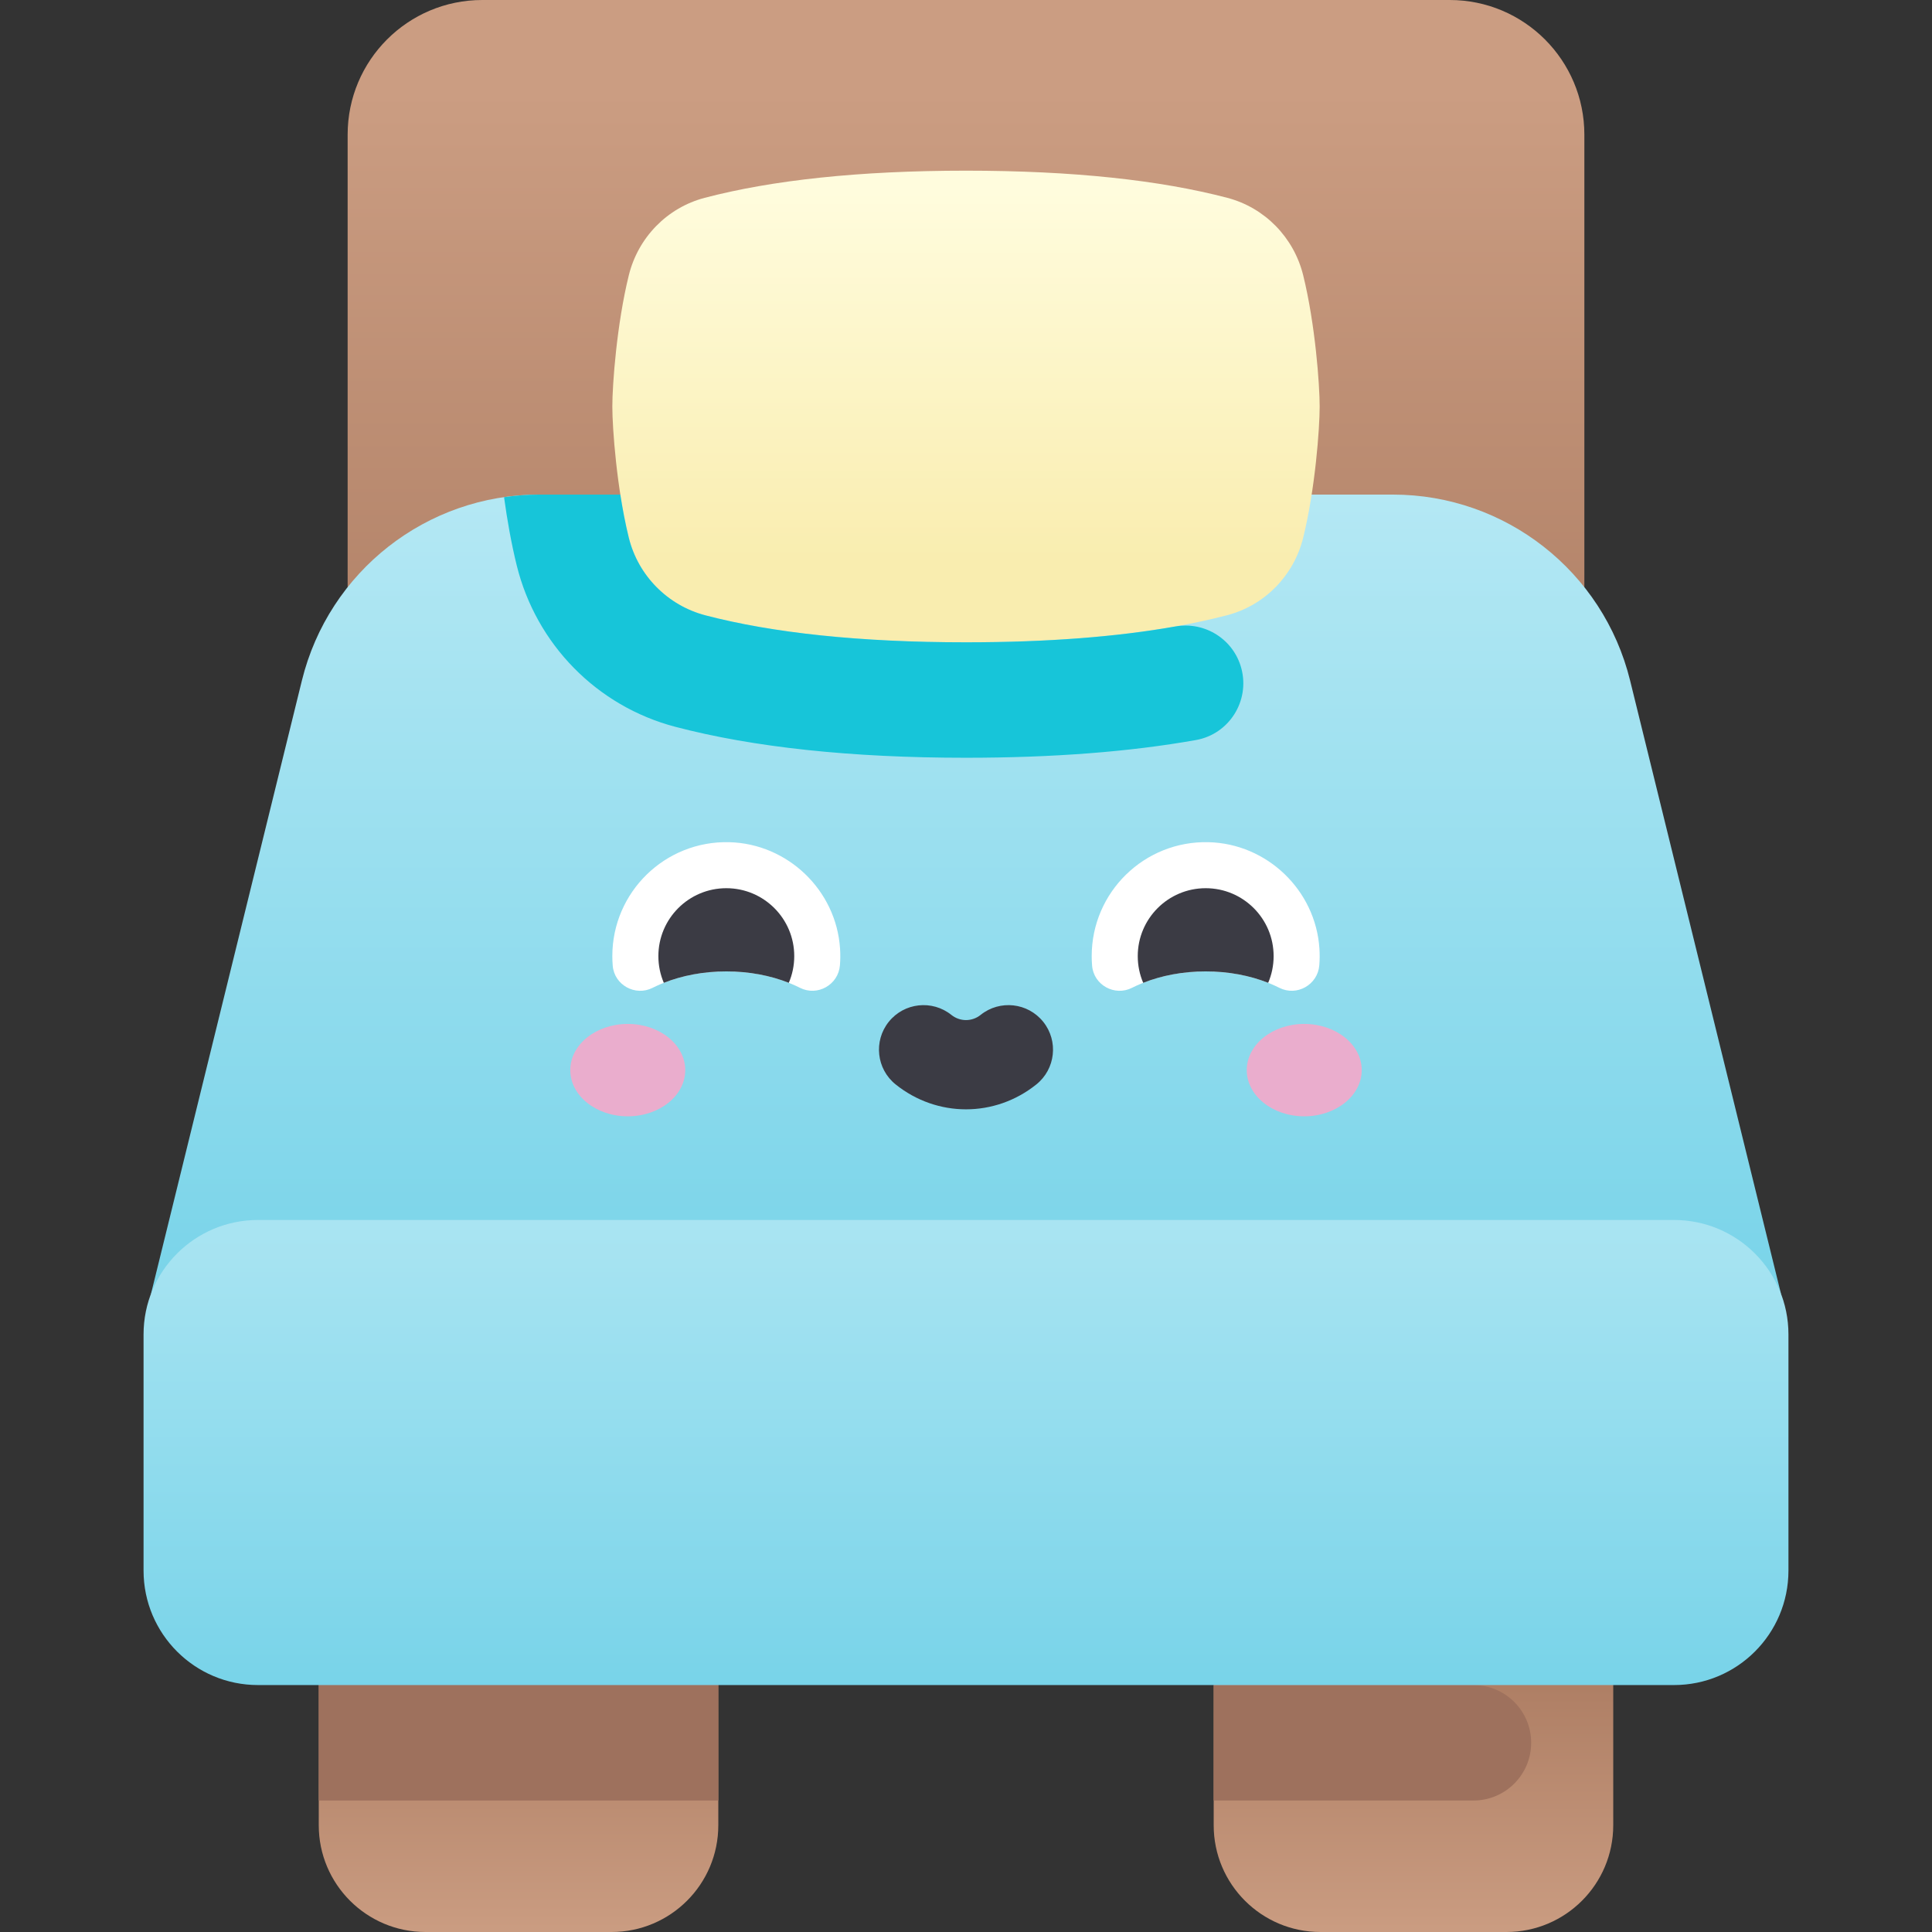 <svg id="Capa_1" enable-background="new 0 0 502 502" height="512" viewBox="0 0 502 502" width="512" xmlns="http://www.w3.org/2000/svg" xmlns:xlink="http://www.w3.org/1999/xlink"><rect x="0" y="0" width="502" height="502" fill="#333333" stroke="none"/><linearGradient id="lg1"><stop offset="0" stop-color="#ad7d63"/><stop offset="1" stop-color="#cb9d82"/></linearGradient><linearGradient id="SVGID_1_" gradientUnits="userSpaceOnUse" x1="134.733" x2="134.733" xlink:href="#lg1" y1="434.294" y2="503.505"/><linearGradient id="SVGID_2_" gradientUnits="userSpaceOnUse" x1="367.267" x2="367.267" xlink:href="#lg1" y1="434.294" y2="503.505"/><linearGradient id="SVGID_3_" gradientUnits="userSpaceOnUse" x1="251" x2="251" xlink:href="#lg1" y1="202.525" y2="23.591"/><linearGradient id="lg2"><stop offset="0" stop-color="#74d2e8"/><stop offset="1" stop-color="#baeaf5"/></linearGradient><linearGradient id="SVGID_4_" gradientUnits="userSpaceOnUse" x1="251" x2="251" xlink:href="#lg2" y1="353.9" y2="107.365"/><linearGradient id="SVGID_5_" gradientUnits="userSpaceOnUse" x1="251" x2="251" xlink:href="#lg2" y1="448.034" y2="276.98"/><linearGradient id="SVGID_6_" gradientUnits="userSpaceOnUse" x1="251" x2="251" y1="146.634" y2="49.774"><stop offset="0" stop-color="#f9edaf"/><stop offset="1" stop-color="#fffcdd"/></linearGradient><g><path d="m158.903 502h-48.34c-15.32 0-27.739-12.419-27.739-27.739v-79.622h103.818v79.622c0 15.32-12.419 27.739-27.739 27.739z" fill="url(#SVGID_1_)"/><path d="m343.097 502h48.34c15.32 0 27.739-12.419 27.739-27.739v-79.622h-103.818v79.622c0 15.32 12.419 27.739 27.739 27.739z" fill="url(#SVGID_2_)"/><path d="m411.671 169.469h-321.342v-134.488c0-19.319 15.662-34.981 34.982-34.981h251.379c19.32 0 34.981 15.662 34.981 34.981z" fill="url(#SVGID_3_)"/><path d="m39.243 336.155 39.2-159.332c6.98-28.37 32.423-48.313 61.639-48.313h221.835c29.216 0 54.66 19.942 61.639 48.313l39.2 159.332z" fill="url(#SVGID_4_)"/><path d="m382.85 437.836h-67.492v30h67.492c8.284 0 15-6.716 15-15 0-8.284-6.716-15-15-15z" fill="#9e715d"/><path d="m82.824 394.639h103.818v73.197h-103.818z" fill="#9e715d"/><path d="m434.965 437.836h-367.93c-16.421 0-29.734-13.312-29.734-29.734v-61.374c0-16.422 13.312-29.734 29.734-29.734h367.931c16.422 0 29.734 13.312 29.734 29.734v61.374c-.001 16.422-13.313 29.734-29.735 29.734z" fill="url(#SVGID_5_)"/><path d="m159.104 105.62c0 5.69 1.15 21.402 4.285 34.104 2.418 9.794 9.941 17.546 19.698 20.11 17.457 4.586 40.098 7.059 67.913 7.059s50.455-2.472 67.913-7.059c9.757-2.563 17.28-10.315 19.698-20.11 3.136-12.701 4.285-28.414 4.285-34.104 0-5.689-1.15-21.402-4.285-34.104-2.418-9.794-9.941-17.546-19.698-20.11-17.458-4.586-40.098-7.059-67.913-7.059s-50.456 2.472-67.913 7.059c-9.757 2.563-17.28 10.315-19.698 20.11-3.136 12.702-4.285 28.414-4.285 34.104z" fill="url(#SVGID_6_)"/><path d="m322.562 173.72c-1.991-7.576-9.466-12.314-17.178-10.943-15.145 2.691-33.274 4.115-54.384 4.115-27.681 0-50.236-2.448-67.659-6.992-9.826-2.563-17.518-10.316-19.952-20.175-.888-3.596-1.616-7.432-2.204-11.215h-21.102c-3.086 0-6.127.236-9.111.667.798 5.86 1.878 12.007 3.292 17.737 5.066 20.52 20.853 36.589 41.201 41.934 20.315 5.337 45.729 8.044 75.536 8.044 22.528 0 42.547-1.546 59.752-4.605 8.599-1.53 14.028-10.12 11.809-18.567z" fill="#17c5d9"/><g><ellipse cx="163.114" cy="278.055" fill="#eaadcd" rx="14.936" ry="12.003"/><ellipse cx="338.886" cy="278.055" fill="#eaadcd" rx="14.936" ry="12.003"/><path d="m188.721 252.403c7.183 0 13.813 1.589 19.159 4.273 4.544 2.281 9.962-.801 10.365-5.87.113-1.423.126-2.875.029-4.348-.991-15.146-13.602-27.24-28.775-27.629-16.713-.428-30.396 12.992-30.396 29.608 0 .843.036 1.678.105 2.503.422 5.01 5.857 7.995 10.349 5.738 5.348-2.685 11.979-4.275 19.164-4.275z" fill="#fff"/><path d="m251 288.241c-6.447 0-12.894-2.155-18.274-6.465-4.989-3.997-5.794-11.282-1.797-16.271 3.997-4.99 11.282-5.793 16.271-1.797 2.237 1.792 5.361 1.792 7.598 0 4.988-3.997 12.273-3.193 16.271 1.797 3.997 4.989 3.193 12.274-1.797 16.271-5.378 4.31-11.825 6.465-18.272 6.465z" fill="#3b3b44"/><path d="m188.721 252.403c5.926 0 11.473 1.082 16.237 2.967.911-2.129 1.415-4.47 1.415-6.933 0-9.749-7.903-17.652-17.652-17.652s-17.652 7.903-17.652 17.652c0 2.463.504 4.803 1.415 6.933 4.764-1.885 10.312-2.967 16.237-2.967z" fill="#3b3b44"/><path d="m313.279 252.403c7.183 0 13.813 1.589 19.158 4.273 4.544 2.281 9.962-.801 10.365-5.87.113-1.423.126-2.875.029-4.348-.991-15.146-13.602-27.24-28.775-27.629-16.713-.428-30.396 12.992-30.396 29.608 0 .843.035 1.678.105 2.503.422 5.01 5.857 7.995 10.349 5.738 5.348-2.685 11.98-4.275 19.165-4.275z" fill="#fff"/><path d="m313.279 252.403c5.925 0 11.473 1.082 16.237 2.967.911-2.129 1.415-4.47 1.415-6.933 0-9.749-7.903-17.652-17.652-17.652s-17.652 7.903-17.652 17.652c0 2.463.504 4.803 1.415 6.933 4.763-1.885 10.311-2.967 16.237-2.967z" fill="#3b3b44"/></g></g></svg>